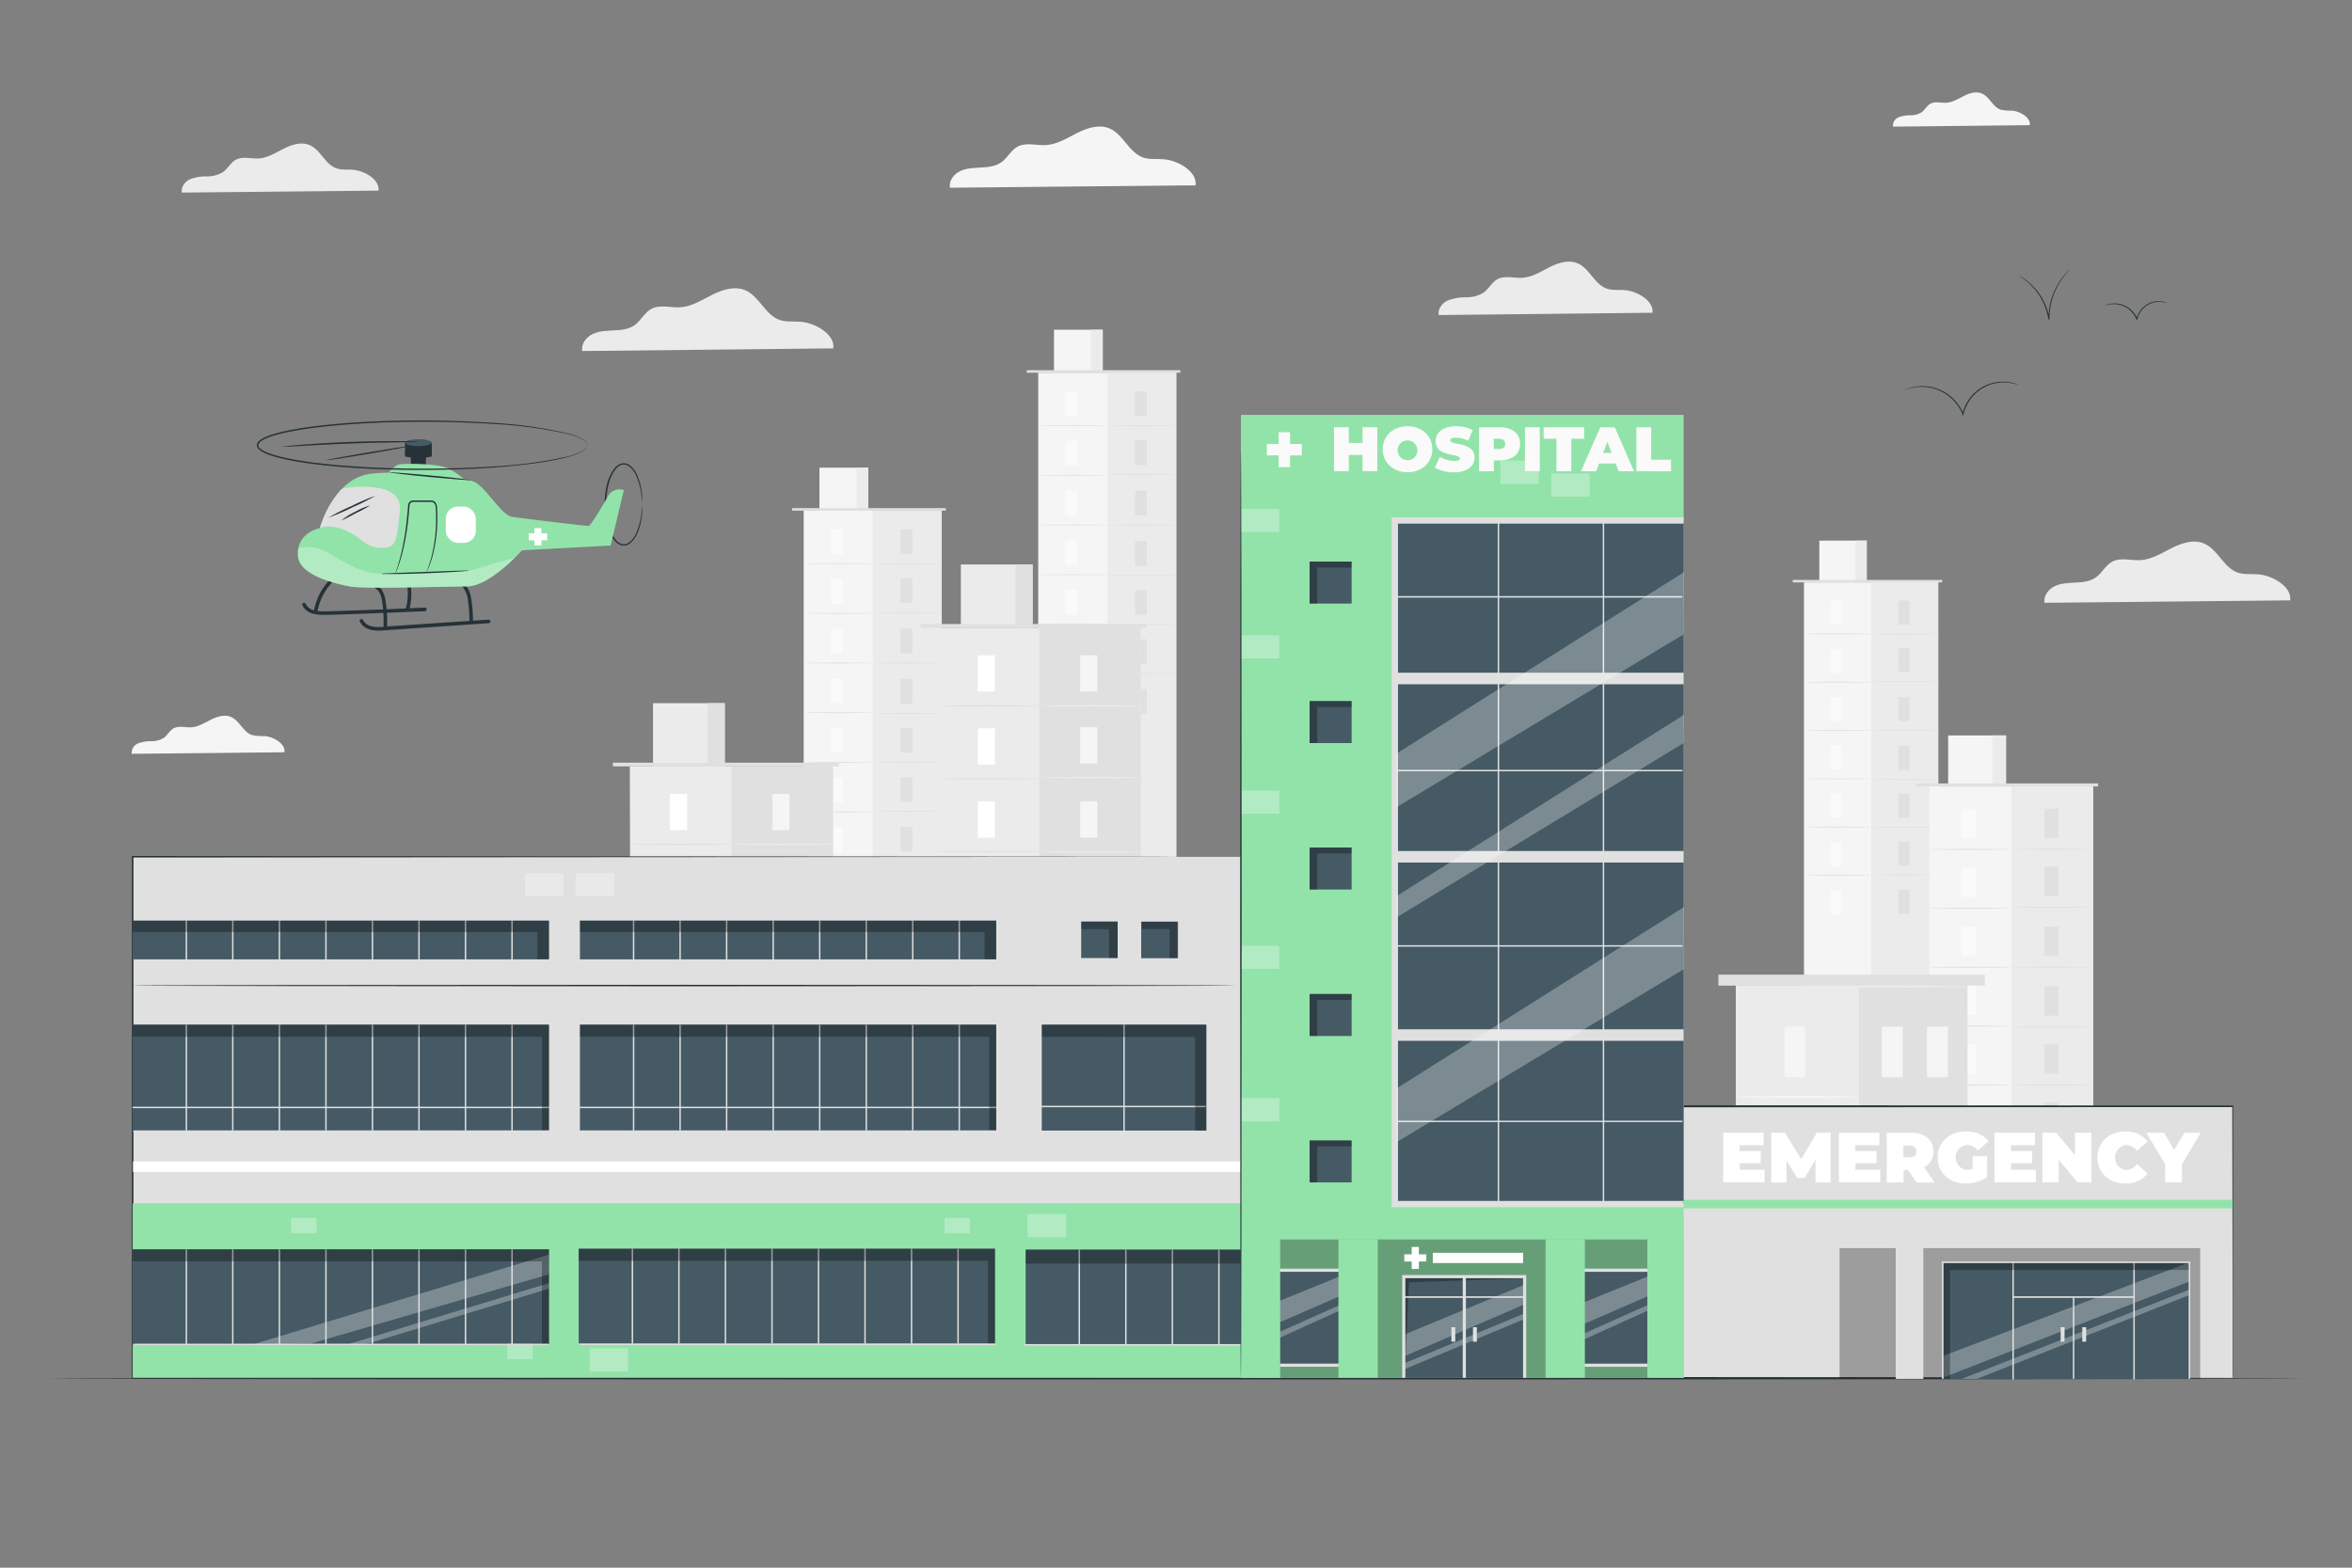 <svg xmlns="http://www.w3.org/2000/svg" viewBox="0 0 750 500"><rect x="0" y="0" width="750" height="500" fill="#808080" stroke="none"/><g id="freepik--background-complete--inject-6"><rect x="331.06" y="118.87" width="44.03" height="183.9" style="fill:#f5f5f5"></rect><rect x="353.08" y="118.87" width="22.01" height="183.45" style="fill:#ebebeb"></rect><rect x="336.09" y="105.17" width="15.55" height="13.7" style="fill:#f5f5f5"></rect><rect x="347.93" y="105.17" width="3.71" height="13.7" style="fill:#ebebeb"></rect><polyline points="327.39 118.87 327.39 118.07 376.38 118.07 376.38 118.87" style="fill:#e0e0e0"></polyline><rect x="339.76" y="124.84" width="3.73" height="7.86" style="fill:#fafafa"></rect><path d="M353.08,135.78c0,.08-4.93.15-11,.15s-11-.07-11-.15,4.93-.15,11-.15S353.08,135.7,353.08,135.78Z" style="fill:#e0e0e0"></path><rect x="361.96" y="124.84" width="3.73" height="7.86" style="fill:#e0e0e0"></rect><path d="M375.28,135.78c0,.08-4.93.15-11,.15s-11-.07-11-.15,4.93-.15,11-.15S375.28,135.7,375.28,135.78Z" style="fill:#e0e0e0"></path><rect x="361.96" y="140.44" width="3.73" height="7.86" style="fill:#e0e0e0"></rect><path d="M375.28,151.38c0,.09-4.93.15-11,.15s-11-.06-11-.15,4.93-.15,11-.15S375.28,151.3,375.28,151.38Z" style="fill:#e0e0e0"></path><rect x="361.96" y="156.51" width="3.73" height="7.86" style="fill:#e0e0e0"></rect><path d="M375.28,167.46c0,.08-4.93.15-11,.15s-11-.07-11-.15,4.93-.15,11-.15S375.28,167.37,375.28,167.46Z" style="fill:#e0e0e0"></path><rect x="361.96" y="172.59" width="3.73" height="7.86" style="fill:#e0e0e0"></rect><path d="M375.28,183.53c0,.08-4.93.15-11,.15s-11-.07-11-.15,4.93-.15,11-.15S375.28,183.44,375.28,183.53Z" style="fill:#e0e0e0"></path><rect x="361.96" y="188.2" width="3.73" height="7.86" style="fill:#e0e0e0"></rect><path d="M375.28,199.14c0,.08-4.93.15-11,.15s-11-.07-11-.15,4.93-.15,11-.15S375.28,199.06,375.28,199.14Z" style="fill:#e0e0e0"></path><rect x="361.96" y="203.87" width="3.73" height="7.86" style="fill:#e0e0e0"></rect><rect x="361.96" y="219.75" width="3.73" height="7.86" style="fill:#e0e0e0"></rect><path d="M375.28,214.81c0,.09-4.93.15-11,.15s-11-.06-11-.15,4.93-.15,11-.15S375.28,214.73,375.28,214.81Z" style="fill:#e0e0e0"></path><rect x="339.76" y="140.68" width="3.73" height="7.86" style="fill:#fafafa"></rect><path d="M353.08,151.62c0,.08-4.93.15-11,.15s-11-.07-11-.15,4.93-.15,11-.15S353.08,151.54,353.08,151.62Z" style="fill:#e0e0e0"></path><rect x="339.76" y="156.52" width="3.73" height="7.86" style="fill:#fafafa"></rect><path d="M353.08,167.46c0,.08-4.93.15-11,.15s-11-.07-11-.15,4.93-.15,11-.15S353.08,167.38,353.08,167.46Z" style="fill:#e0e0e0"></path><rect x="339.76" y="172.36" width="3.73" height="7.86" style="fill:#fafafa"></rect><path d="M353.08,183.3c0,.08-4.93.15-11,.15s-11-.07-11-.15,4.93-.15,11-.15S353.08,183.22,353.08,183.3Z" style="fill:#e0e0e0"></path><rect x="339.76" y="188.2" width="3.73" height="7.86" style="fill:#fafafa"></rect><path d="M353.08,199.14c0,.08-4.93.15-11,.15s-11-.07-11-.15,4.93-.15,11-.15S353.08,199.06,353.08,199.14Z" style="fill:#e0e0e0"></path><rect x="339.76" y="204.04" width="3.73" height="7.86" style="fill:#fafafa"></rect><path d="M353.08,215c0,.08-4.93.15-11,.15s-11-.07-11-.15,4.93-.15,11-.15S353.08,214.9,353.08,215Z" style="fill:#e0e0e0"></path><rect x="339.76" y="219.88" width="3.73" height="7.86" style="fill:#fafafa"></rect><rect x="256.28" y="162.86" width="44.03" height="139.53" style="fill:#f5f5f5"></rect><rect x="278.29" y="162.86" width="22.01" height="139.15" style="fill:#ebebeb"></rect><rect x="261.3" y="149.16" width="15.55" height="13.7" style="fill:#f5f5f5"></rect><rect x="273.15" y="149.16" width="3.71" height="13.7" style="fill:#ebebeb"></rect><polyline points="252.61 162.86 252.61 162.06 301.59 162.06 301.59 162.86" style="fill:#e0e0e0"></polyline><rect x="264.97" y="168.84" width="3.73" height="7.86" style="fill:#fafafa"></rect><path d="M278.29,179.78c0,.08-4.93.15-11,.15s-11-.07-11-.15,4.92-.15,11-.15S278.29,179.7,278.29,179.78Z" style="fill:#e0e0e0"></path><rect x="287.17" y="168.84" width="3.73" height="7.86" style="fill:#e0e0e0"></rect><path d="M300.5,179.78c0,.08-4.93.15-11,.15s-11-.07-11-.15,4.93-.15,11-.15S300.5,179.7,300.5,179.78Z" style="fill:#e0e0e0"></path><rect x="287.17" y="184.44" width="3.73" height="7.86" style="fill:#e0e0e0"></rect><path d="M300.5,195.38c0,.08-4.93.15-11,.15s-11-.07-11-.15,4.93-.15,11-.15S300.5,195.3,300.5,195.38Z" style="fill:#e0e0e0"></path><rect x="287.17" y="200.51" width="3.73" height="7.86" style="fill:#e0e0e0"></rect><path d="M300.5,211.45c0,.09-4.93.15-11,.15s-11-.06-11-.15,4.93-.15,11-.15S300.5,211.37,300.5,211.45Z" style="fill:#e0e0e0"></path><rect x="287.17" y="216.58" width="3.73" height="7.86" style="fill:#e0e0e0"></rect><path d="M300.5,227.52c0,.09-4.93.15-11,.15s-11-.06-11-.15,4.93-.15,11-.15S300.5,227.44,300.5,227.52Z" style="fill:#e0e0e0"></path><rect x="287.17" y="232.19" width="3.73" height="7.86" style="fill:#e0e0e0"></rect><path d="M300.5,243.14c0,.08-4.93.15-11,.15s-11-.07-11-.15,4.93-.15,11-.15S300.5,243.05,300.5,243.14Z" style="fill:#e0e0e0"></path><rect x="287.17" y="247.87" width="3.73" height="7.86" style="fill:#e0e0e0"></rect><rect x="287.17" y="263.75" width="3.73" height="7.86" style="fill:#e0e0e0"></rect><path d="M300.5,258.81c0,.08-4.93.15-11,.15s-11-.07-11-.15,4.93-.15,11-.15S300.5,258.73,300.5,258.81Z" style="fill:#e0e0e0"></path><rect x="264.97" y="184.68" width="3.73" height="7.86" style="fill:#fafafa"></rect><path d="M278.29,195.62c0,.08-4.93.15-11,.15s-11-.07-11-.15,4.92-.15,11-.15S278.29,195.54,278.29,195.62Z" style="fill:#e0e0e0"></path><rect x="264.97" y="200.52" width="3.73" height="7.86" style="fill:#fafafa"></rect><path d="M278.29,211.46c0,.08-4.93.15-11,.15s-11-.07-11-.15,4.92-.15,11-.15S278.29,211.38,278.29,211.46Z" style="fill:#e0e0e0"></path><rect x="264.97" y="216.36" width="3.73" height="7.86" style="fill:#fafafa"></rect><path d="M278.29,227.3c0,.08-4.93.15-11,.15s-11-.07-11-.15,4.92-.15,11-.15S278.29,227.21,278.29,227.3Z" style="fill:#e0e0e0"></path><rect x="264.97" y="232.19" width="3.73" height="7.86" style="fill:#fafafa"></rect><path d="M278.29,243.14c0,.08-4.93.15-11,.15s-11-.07-11-.15,4.92-.15,11-.15S278.29,243.05,278.29,243.14Z" style="fill:#e0e0e0"></path><rect x="264.97" y="248.03" width="3.73" height="7.86" style="fill:#fafafa"></rect><path d="M278.29,259c0,.08-4.93.15-11,.15s-11-.07-11-.15,4.92-.15,11-.15S278.29,258.89,278.29,259Z" style="fill:#e0e0e0"></path><rect x="264.97" y="263.87" width="3.73" height="7.86" style="fill:#fafafa"></rect><rect x="575.25" y="185.74" width="42.81" height="135.67" style="fill:#f5f5f5"></rect><rect x="596.65" y="185.74" width="21.4" height="135.3" style="fill:#ebebeb"></rect><rect x="580.14" y="172.42" width="15.12" height="13.32" style="fill:#f5f5f5"></rect><rect x="591.65" y="172.42" width="3.6" height="13.32" style="fill:#ebebeb"></rect><polyline points="571.68 185.74 571.68 184.96 619.31 184.96 619.31 185.74" style="fill:#e0e0e0"></polyline><rect x="583.7" y="191.55" width="3.62" height="7.64" style="fill:#fafafa"></rect><path d="M596.65,202.19c0,.08-4.79.14-10.7.14s-10.7-.06-10.7-.14S580,202,586,202,596.65,202.11,596.65,202.19Z" style="fill:#e0e0e0"></path><rect x="605.29" y="191.55" width="3.62" height="7.64" style="fill:#e0e0e0"></rect><path d="M618.24,202.19c0,.08-4.79.14-10.7.14s-10.7-.06-10.7-.14,4.79-.15,10.7-.15S618.24,202.11,618.24,202.19Z" style="fill:#e0e0e0"></path><rect x="605.29" y="206.72" width="3.62" height="7.64" style="fill:#e0e0e0"></rect><path d="M618.24,217.36c0,.08-4.79.14-10.7.14s-10.7-.06-10.7-.14,4.79-.15,10.7-.15S618.24,217.28,618.24,217.36Z" style="fill:#e0e0e0"></path><rect x="605.29" y="222.35" width="3.62" height="7.64" style="fill:#e0e0e0"></rect><path d="M618.24,233c0,.08-4.79.14-10.7.14s-10.7-.06-10.7-.14,4.79-.15,10.7-.15S618.24,232.9,618.24,233Z" style="fill:#e0e0e0"></path><rect x="605.29" y="237.97" width="3.62" height="7.64" style="fill:#e0e0e0"></rect><path d="M618.24,248.61c0,.08-4.79.15-10.7.15s-10.7-.07-10.7-.15,4.79-.14,10.7-.14S618.24,248.53,618.24,248.61Z" style="fill:#e0e0e0"></path><rect x="605.29" y="253.15" width="3.62" height="7.64" style="fill:#e0e0e0"></rect><path d="M618.24,263.79c0,.08-4.79.15-10.7.15s-10.7-.07-10.7-.15,4.79-.14,10.7-.14S618.24,263.71,618.24,263.79Z" style="fill:#e0e0e0"></path><rect x="605.29" y="268.4" width="3.62" height="7.64" style="fill:#e0e0e0"></rect><rect x="605.29" y="283.84" width="3.62" height="7.64" style="fill:#e0e0e0"></rect><path d="M618.24,279c0,.08-4.79.14-10.7.14s-10.7-.06-10.7-.14,4.79-.15,10.7-.15S618.24,279,618.24,279Z" style="fill:#e0e0e0"></path><rect x="583.7" y="206.95" width="3.62" height="7.64" style="fill:#fafafa"></rect><path d="M596.65,217.59c0,.08-4.79.15-10.7.15s-10.7-.07-10.7-.15,4.79-.15,10.7-.15S596.65,217.51,596.65,217.59Z" style="fill:#e0e0e0"></path><rect x="583.7" y="222.35" width="3.62" height="7.64" style="fill:#fafafa"></rect><path d="M596.65,233c0,.08-4.79.15-10.7.15s-10.7-.07-10.7-.15,4.79-.15,10.7-.15S596.65,232.91,596.65,233Z" style="fill:#e0e0e0"></path><rect x="583.7" y="237.75" width="3.62" height="7.64" style="fill:#fafafa"></rect><path d="M596.65,248.39c0,.08-4.79.15-10.7.15s-10.7-.07-10.7-.15,4.79-.14,10.7-.14S596.65,248.31,596.65,248.39Z" style="fill:#e0e0e0"></path><rect x="583.7" y="253.15" width="3.62" height="7.64" style="fill:#fafafa"></rect><path d="M596.65,263.79c0,.08-4.79.15-10.7.15s-10.7-.07-10.7-.15,4.79-.14,10.7-.14S596.65,263.71,596.65,263.79Z" style="fill:#e0e0e0"></path><rect x="583.7" y="268.56" width="3.62" height="7.64" style="fill:#fafafa"></rect><path d="M596.65,279.19c0,.08-4.79.15-10.7.15s-10.7-.07-10.7-.15,4.79-.14,10.7-.14S596.65,279.11,596.65,279.19Z" style="fill:#e0e0e0"></path><rect x="583.7" y="283.96" width="3.62" height="7.64" style="fill:#fafafa"></rect><rect x="615.25" y="250.82" width="52.25" height="165.59" style="fill:#f5f5f5"></rect><rect x="641.38" y="250.82" width="26.12" height="165.13" style="fill:#ebebeb"></rect><rect x="621.22" y="234.56" width="18.45" height="16.26" style="fill:#f5f5f5"></rect><rect x="635.27" y="234.56" width="4.4" height="16.26" style="fill:#ebebeb"></rect><polyline points="610.9 250.82 610.9 249.87 669.03 249.87 669.03 250.82" style="fill:#e0e0e0"></polyline><rect x="625.57" y="257.91" width="4.42" height="9.33" style="fill:#fafafa"></rect><path d="M641.38,270.9c0,.09-5.85.17-13.06.17s-13.07-.08-13.07-.17,5.85-.18,13.07-.18S641.38,270.8,641.38,270.9Z" style="fill:#e0e0e0"></path><rect x="651.92" y="257.91" width="4.42" height="9.33" style="fill:#e0e0e0"></rect><path d="M667.73,270.9c0,.09-5.85.17-13.06.17s-13.06-.08-13.06-.17,5.84-.18,13.06-.18S667.73,270.8,667.73,270.9Z" style="fill:#e0e0e0"></path><rect x="651.92" y="276.42" width="4.42" height="9.33" style="fill:#e0e0e0"></rect><path d="M667.73,289.41c0,.1-5.85.18-13.06.18s-13.06-.08-13.06-.18,5.84-.18,13.06-.18S667.73,289.31,667.73,289.41Z" style="fill:#e0e0e0"></path><rect x="651.92" y="295.5" width="4.42" height="9.33" style="fill:#e0e0e0"></rect><path d="M667.73,308.48c0,.1-5.85.18-13.06.18s-13.06-.08-13.06-.18,5.84-.17,13.06-.17S667.73,308.38,667.73,308.48Z" style="fill:#e0e0e0"></path><rect x="651.92" y="314.57" width="4.42" height="9.33" style="fill:#e0e0e0"></rect><path d="M667.73,327.56c0,.09-5.85.17-13.06.17s-13.06-.08-13.06-.17,5.84-.18,13.06-.18S667.73,327.46,667.73,327.56Z" style="fill:#e0e0e0"></path><rect x="651.92" y="333.1" width="4.42" height="9.33" style="fill:#e0e0e0"></rect><path d="M667.73,346.08c0,.1-5.85.18-13.06.18s-13.06-.08-13.06-.18,5.84-.17,13.06-.17S667.73,346,667.73,346.08Z" style="fill:#e0e0e0"></path><rect x="651.92" y="351.7" width="4.42" height="9.33" style="fill:#e0e0e0"></rect><rect x="651.92" y="370.55" width="4.42" height="9.33" style="fill:#e0e0e0"></rect><path d="M667.73,364.69c0,.1-5.85.17-13.06.17s-13.06-.07-13.06-.17,5.84-.18,13.06-.18S667.73,364.59,667.73,364.69Z" style="fill:#e0e0e0"></path><rect x="625.57" y="276.71" width="4.42" height="9.33" style="fill:#fafafa"></rect><path d="M641.38,289.69c0,.1-5.85.18-13.06.18s-13.07-.08-13.07-.18,5.85-.18,13.07-.18S641.38,289.59,641.38,289.69Z" style="fill:#e0e0e0"></path><rect x="625.57" y="295.5" width="4.42" height="9.33" style="fill:#fafafa"></rect><path d="M641.38,308.49c0,.1-5.85.18-13.06.18s-13.07-.08-13.07-.18,5.85-.18,13.07-.18S641.38,308.39,641.38,308.49Z" style="fill:#e0e0e0"></path><rect x="625.57" y="314.3" width="4.42" height="9.33" style="fill:#fafafa"></rect><path d="M641.38,327.29c0,.1-5.85.17-13.06.17s-13.07-.07-13.07-.17,5.85-.18,13.07-.18S641.38,327.19,641.38,327.29Z" style="fill:#e0e0e0"></path><rect x="625.57" y="333.1" width="4.42" height="9.33" style="fill:#fafafa"></rect><path d="M641.38,346.08c0,.1-5.85.18-13.06.18s-13.07-.08-13.07-.18,5.85-.17,13.07-.17S641.38,346,641.38,346.08Z" style="fill:#e0e0e0"></path><rect x="625.57" y="351.9" width="4.42" height="9.33" style="fill:#fafafa"></rect><path d="M641.38,364.88c0,.1-5.85.18-13.06.18s-13.07-.08-13.07-.18,5.85-.18,13.07-.18S641.38,364.78,641.38,364.88Z" style="fill:#e0e0e0"></path><rect x="625.57" y="370.69" width="4.42" height="9.33" style="fill:#fafafa"></rect><rect x="553.51" y="314.24" width="73.86" height="97.41" style="fill:#ebebeb"></rect><rect x="592.73" y="314.24" width="34.63" height="97.41" style="fill:#e0e0e0"></rect><rect x="568.99" y="327.43" width="6.64" height="16.13" style="fill:#f5f5f5"></rect><rect x="568.99" y="390.57" width="6.64" height="16.13" style="fill:#f5f5f5"></rect><path d="M592.73,349.89c0,.18-8.78.33-19.61.33s-19.61-.15-19.61-.33,8.78-.33,19.61-.33S592.73,349.71,592.73,349.89Z" style="fill:#f5f5f5"></path><rect x="568.99" y="359.24" width="6.64" height="16.13" style="fill:#f5f5f5"></rect><path d="M592.73,381.7c0,.19-8.78.33-19.61.33s-19.61-.14-19.61-.33,8.78-.32,19.61-.32S592.73,381.52,592.73,381.7Z" style="fill:#f5f5f5"></path><rect x="600.09" y="327.43" width="6.64" height="16.13" style="fill:#f5f5f5"></rect><rect x="614.49" y="327.43" width="6.64" height="16.13" style="fill:#f5f5f5"></rect><rect x="600.09" y="358.04" width="6.64" height="16.13" style="fill:#f5f5f5"></rect><rect x="614.49" y="358.04" width="6.64" height="16.13" style="fill:#f5f5f5"></rect><rect x="600.09" y="388.66" width="6.64" height="16.13" style="fill:#f5f5f5"></rect><rect x="614.49" y="388.66" width="6.64" height="16.13" style="fill:#f5f5f5"></rect><rect x="547.95" y="310.85" width="84.96" height="3.51" style="fill:#e0e0e0"></rect><path d="M627.88,314.69c0,.18-16.51.33-36.87.33s-36.87-.15-36.87-.33,16.51-.33,36.87-.33S627.88,314.51,627.88,314.69Z" style="fill:#ebebeb"></path><polygon points="364.07 302.58 299.28 302.58 299 200.19 363.79 200.19 364.07 302.58" style="fill:#ebebeb"></polygon><rect x="331.39" y="200.19" width="32.39" height="102.39" style="fill:#e0e0e0"></rect><rect x="306.4" y="180.04" width="22.88" height="20.16" style="fill:#ebebeb"></rect><rect x="323.82" y="180.04" width="5.45" height="20.16" style="fill:#e0e0e0"></rect><rect x="293.6" y="199.02" width="72.08" height="1.18" style="fill:#e0e0e0"></rect><rect x="311.79" y="208.99" width="5.48" height="11.56" style="fill:#fff"></rect><path d="M331.39,225.09c0,.12-7.25.22-16.19.22s-16.2-.1-16.2-.22,7.25-.22,16.2-.22S331.39,225,331.39,225.09Z" style="fill:#e0e0e0"></path><rect x="344.46" y="208.99" width="5.48" height="11.56" style="fill:#f5f5f5"></rect><path d="M364.07,225.09c0,.12-7.25.22-16.2.22s-16.2-.1-16.2-.22,7.25-.22,16.2-.22S364.07,225,364.07,225.09Z" style="fill:#ebebeb"></path><rect x="344.46" y="231.94" width="5.48" height="11.56" style="fill:#f5f5f5"></rect><path d="M364.07,248c0,.13-7.25.22-16.2.22s-16.2-.09-16.2-.22,7.25-.22,16.2-.22S364.07,247.92,364.07,248Z" style="fill:#ebebeb"></path><rect x="344.46" y="255.59" width="5.48" height="11.56" style="fill:#f5f5f5"></rect><path d="M364.07,271.69c0,.13-7.25.23-16.2.23s-16.2-.1-16.2-.23,7.25-.22,16.2-.22S364.07,271.57,364.07,271.69Z" style="fill:#ebebeb"></path><rect x="344.46" y="279.24" width="5.48" height="11.56" style="fill:#f5f5f5"></rect><path d="M364.07,295.34c0,.13-7.25.23-16.2.23s-16.2-.1-16.2-.23,7.25-.22,16.2-.22S364.07,295.22,364.07,295.34Z" style="fill:#ebebeb"></path><rect x="311.79" y="232.29" width="5.48" height="11.56" style="fill:#fff"></rect><path d="M331.39,248.39c0,.13-7.25.23-16.19.23s-16.2-.1-16.2-.23,7.25-.22,16.2-.22S331.39,248.27,331.39,248.39Z" style="fill:#e0e0e0"></path><rect x="311.79" y="255.6" width="5.48" height="11.56" style="fill:#fff"></rect><path d="M331.39,271.7c0,.12-7.25.22-16.19.22s-16.2-.1-16.2-.22,7.25-.22,16.2-.22S331.39,271.58,331.39,271.7Z" style="fill:#e0e0e0"></path><rect x="311.79" y="278.91" width="5.48" height="11.56" style="fill:#fff"></rect><path d="M331.39,295c0,.12-7.25.22-16.19.22s-16.2-.1-16.2-.22,7.25-.22,16.2-.22S331.39,294.89,331.39,295Z" style="fill:#e0e0e0"></path><polygon points="265.9 346.81 201.12 346.81 200.83 244.42 265.62 244.42 265.9 346.81" style="fill:#ebebeb"></polygon><rect x="233.23" y="244.42" width="32.39" height="102.39" style="fill:#e0e0e0"></rect><rect x="208.23" y="224.27" width="22.88" height="20.16" style="fill:#ebebeb"></rect><rect x="225.66" y="224.27" width="5.45" height="20.16" style="fill:#e0e0e0"></rect><rect x="195.44" y="243.25" width="72.08" height="1.18" style="fill:#e0e0e0"></rect><rect x="213.62" y="253.22" width="5.48" height="11.56" style="fill:#fff"></rect><path d="M233.23,269.32c0,.12-7.25.22-16.2.22s-16.2-.1-16.2-.22,7.26-.22,16.2-.22S233.23,269.19,233.23,269.32Z" style="fill:#e0e0e0"></path><rect x="246.3" y="253.22" width="5.48" height="11.56" style="fill:#f5f5f5"></rect><path d="M265.9,269.32c0,.12-7.25.22-16.19.22s-16.2-.1-16.2-.22,7.25-.22,16.2-.22S265.9,269.19,265.9,269.32Z" style="fill:#ebebeb"></path><rect x="246.3" y="276.17" width="5.48" height="11.56" style="fill:#f5f5f5"></rect><path d="M265.9,292.27c0,.13-7.25.23-16.19.23s-16.2-.1-16.2-.23,7.25-.22,16.2-.22S265.9,292.15,265.9,292.27Z" style="fill:#ebebeb"></path><rect x="246.3" y="299.82" width="5.48" height="11.56" style="fill:#f5f5f5"></rect><path d="M265.9,315.92c0,.13-7.25.23-16.19.23s-16.2-.1-16.2-.23,7.25-.22,16.2-.22S265.9,315.8,265.9,315.92Z" style="fill:#ebebeb"></path><rect x="246.3" y="323.47" width="5.48" height="11.56" style="fill:#f5f5f5"></rect><path d="M265.9,339.57c0,.13-7.25.23-16.19.23s-16.2-.1-16.2-.23,7.25-.22,16.2-.22S265.9,339.45,265.9,339.57Z" style="fill:#ebebeb"></path><rect x="213.62" y="276.52" width="5.48" height="11.56" style="fill:#fff"></rect><path d="M233.23,292.62c0,.13-7.25.23-16.2.23s-16.2-.1-16.2-.23,7.26-.22,16.2-.22S233.23,292.5,233.23,292.62Z" style="fill:#e0e0e0"></path><rect x="213.62" y="299.83" width="5.48" height="11.56" style="fill:#fff"></rect><path d="M233.23,315.93c0,.12-7.25.22-16.2.22s-16.2-.1-16.2-.22,7.26-.22,16.2-.22S233.23,315.81,233.23,315.93Z" style="fill:#e0e0e0"></path><rect x="213.62" y="323.14" width="5.48" height="11.56" style="fill:#fff"></rect><path d="M233.23,339.24c0,.12-7.25.22-16.2.22s-16.2-.1-16.2-.22,7.26-.22,16.2-.22S233.23,339.12,233.23,339.24Z" style="fill:#e0e0e0"></path><path d="M381.24,59.1c.6-4.36-5.55-7.94-10.16-8.31-2.2-.18-4.49.16-6.58-.57-4.51-1.57-6.32-7.41-10.73-9.27-3.29-1.39-7.09-.15-10.28,1.46s-6.36,3.63-9.93,3.86c-3.1.2-6.48-1-9.19.56-2,1.13-3.09,3.47-4.95,4.84s-4.21,1.63-6.48,1.76-4.61.14-6.67,1.09-3.77,3.12-3.34,5.35Z" style="fill:#f5f5f5"></path><path d="M90.71,239.93c.37-2.7-3.45-4.93-6.32-5.16a16.36,16.36,0,0,1-4.09-.35c-2.81-1-3.93-4.61-6.67-5.77-2-.86-4.41-.09-6.4.91s-4,2.25-6.17,2.4c-1.93.12-4-.6-5.72.35-1.26.7-1.92,2.15-3.08,3a7.43,7.43,0,0,1-4,1.09,11.34,11.34,0,0,0-4.15.68A3.26,3.26,0,0,0,42,240.42Z" style="fill:#f5f5f5"></path><path d="M730.28,191.48c.59-4.35-5.55-7.93-10.17-8.3-2.2-.18-4.48.16-6.57-.57-4.52-1.58-6.32-7.41-10.73-9.27-3.3-1.39-7.09-.16-10.29,1.45s-6.35,3.63-9.92,3.86c-3.11.2-6.48-1-9.2.57-2,1.13-3.08,3.46-4.95,4.84s-4.21,1.63-6.47,1.75-4.61.15-6.67,1.09-3.77,3.13-3.34,5.36Z" style="fill:#ebebeb"></path><path d="M526.92,99.75c.52-3.78-4.82-6.9-8.84-7.22-1.91-.15-3.9.14-5.72-.49-3.93-1.37-5.5-6.45-9.33-8.07-2.87-1.21-6.17-.13-8.95,1.27s-5.53,3.16-8.64,3.35c-2.7.18-5.63-.82-8,.5-1.77,1-2.69,3-4.31,4.21a10.31,10.31,0,0,1-5.63,1.52,16,16,0,0,0-5.81,1c-1.79.82-3.27,2.72-2.9,4.66Z" style="fill:#ebebeb"></path><path d="M265.72,111.11c.61-4.45-5.67-8.11-10.39-8.49-2.25-.18-4.59.16-6.73-.58-4.62-1.61-6.47-7.59-11-9.49-3.38-1.42-7.26-.15-10.53,1.49S220.6,97.76,217,98c-3.17.2-6.62-1-9.4.58-2.07,1.15-3.16,3.54-5.07,5s-4.3,1.67-6.62,1.79-4.71.15-6.82,1.12-3.86,3.2-3.42,5.47Z" style="fill:#ebebeb"></path><path d="M120.69,60.8c.48-3.49-4.44-6.35-8.13-6.65-1.77-.14-3.6.13-5.27-.46-3.62-1.26-5.06-5.93-8.59-7.42-2.64-1.11-5.68-.12-8.24,1.16s-5.09,2.91-7.95,3.1c-2.48.15-5.18-.77-7.36.45-1.62.9-2.47,2.77-4,3.87A9.49,9.49,0,0,1,66,56.26a14.75,14.75,0,0,0-5.34.87c-1.65.76-3,2.5-2.68,4.29Z" style="fill:#ebebeb"></path><path d="M647.26,39.92c.33-2.43-3.09-4.42-5.66-4.63a14.35,14.35,0,0,1-3.66-.32c-2.52-.87-3.52-4.12-6-5.16-1.84-.77-4-.09-5.73.81s-3.54,2-5.53,2.15c-1.73.11-3.61-.53-5.12.32-1.13.63-1.72,1.92-2.76,2.69a6.56,6.56,0,0,1-3.6,1,10.13,10.13,0,0,0-3.72.61,2.93,2.93,0,0,0-1.86,3Z" style="fill:#f5f5f5"></path></g><g id="freepik--Floor--inject-6"><path d="M734.28,439.71c0,.14-160.87.26-359.26.26s-359.3-.12-359.3-.26,160.84-.26,359.3-.26S734.28,439.56,734.28,439.71Z" style="fill:#263238"></path></g><g id="freepik--Helicopter--inject-6"><path d="M96.45,193.08c1.65,3.38,5.86,3.07,9,3,3-.07,6-.17,9-.28q8.65-.31,17.32-.7l3.73-.17c.73,0,.74-1.17,0-1.14-9.12.42-18.25.81-27.38,1.08-1.45,0-2.9.09-4.35.11-2.34.05-5.19-.06-6.36-2.47-.32-.66-1.31-.08-1,.58Z" style="fill:#263238"></path><path d="M101.18,195.33a18.1,18.1,0,0,1,4.64-9.47c.5-.54-.3-1.35-.8-.81a19.16,19.16,0,0,0-4.94,10c-.12.72,1,1,1.1.3Z" style="fill:#263238"></path><path d="M129.8,186.52a18.29,18.29,0,0,1-.36,7.51.57.57,0,0,0,1.1.31,19.68,19.68,0,0,0,.36-8.12c-.11-.72-1.21-.42-1.1.3Z" style="fill:#263238"></path><path d="M119.77,187.71c1.68,1.07,2,3.28,2.22,5.11a46.5,46.5,0,0,1,.33,6.88.57.57,0,0,0,1.14,0A46.86,46.86,0,0,0,123,192c-.28-2-.88-4.14-2.7-5.31-.62-.39-1.19.59-.57,1Z" style="fill:#263238"></path><path d="M147.25,186.77a8.74,8.74,0,0,1,2,5,45.45,45.45,0,0,1,.44,6.6.57.57,0,0,0,1.14,0,46.47,46.47,0,0,0-.51-7.08,9.51,9.51,0,0,0-2.3-5.29c-.52-.52-1.33.29-.81.8Z" style="fill:#263238"></path><path d="M114.75,198.28c1.4,2.75,4.65,3,7.38,2.79,3.74-.23,7.47-.51,11.21-.77l22.49-1.53c.73-.05.73-1.19,0-1.14L135.14,199l-10.35.71c-2.88.2-7.43,1.13-9.06-2-.34-.65-1.32-.08-1,.57Z" style="fill:#263238"></path><path d="M204.79,160.88s0-.86-.2-2.39a22,22,0,0,0-1.53-6.31,7.92,7.92,0,0,0-2.57-3.52,2.73,2.73,0,0,0-2.24-.41,4.16,4.16,0,0,0-2,1.46,13.46,13.46,0,0,0-2.28,5.11,27.34,27.34,0,0,0,0,12.12,13.58,13.58,0,0,0,2.28,5.12,4.22,4.22,0,0,0,2,1.46,2.69,2.69,0,0,0,2.24-.42,7.84,7.84,0,0,0,2.57-3.51,22.19,22.19,0,0,0,1.53-6.31c.16-1.54.15-2.4.2-2.4a3.44,3.44,0,0,1,0,.63,17.32,17.32,0,0,1,0,1.78,20.61,20.61,0,0,1-1.4,6.43,8.21,8.21,0,0,1-2.67,3.71,3.09,3.09,0,0,1-2.56.49,4.55,4.55,0,0,1-2.26-1.58,13.82,13.82,0,0,1-2.4-5.29,27.16,27.16,0,0,1,0-12.34,13.85,13.85,0,0,1,2.4-5.28,4.55,4.55,0,0,1,2.26-1.58,3.09,3.09,0,0,1,2.56.48,8.23,8.23,0,0,1,2.67,3.72,20.56,20.56,0,0,1,1.4,6.42,17.5,17.5,0,0,1,0,1.79A3.27,3.27,0,0,1,204.79,160.88Z" style="fill:#263238"></path><path d="M95.05,177.67c-.58-4.54,2.15-8.11,7-9.25,0,0,4.31-16.23,16.61-17.37s29.55.63,33.23,3,8.11,10.27,11.41,10.78,23.33,2.91,24.34,2.91c.7,0,4.19-5.89,6.32-9.6a4.09,4.09,0,0,1,4.9-1.83l.07,0L194.71,174l-28.27,1.52s-10.15,11.54-17.63,11.54-32.84.89-37.28,0S95.81,183.63,95.05,177.67Z" style="fill:#92E3A9"></path><rect x="142.15" y="161.57" width="9.57" height="11.58" rx="3.82" style="fill:#fff"></rect><path d="M137.69,145.58a18.48,18.48,0,0,1-8.56,0V141h8.56Z" style="fill:#263238"></path><rect x="131.02" y="143.04" width="4.78" height="5.71" style="fill:#263238"></rect><path d="M135.9,182.61s.3-.7.77-2a37.78,37.78,0,0,0,1.49-5.58,51.31,51.31,0,0,0,.89-8.51,45.43,45.43,0,0,0-.15-5,1.85,1.85,0,0,0-.47-1.06,1.53,1.53,0,0,0-1.09-.37h-5.53a1.19,1.19,0,0,0-1,.49,1.11,1.11,0,0,0-.2.52l-.06.65c-.14,1.76-.31,3.45-.5,5.06a76.7,76.7,0,0,1-1.49,8.5,48.49,48.49,0,0,1-1.66,5.57c-.23.65-.43,1.14-.57,1.47a4.74,4.74,0,0,1-.24.5,1.74,1.74,0,0,1,.15-.53c.12-.39.29-.89.49-1.5.42-1.3,1-3.2,1.5-5.59a81.15,81.15,0,0,0,1.38-8.47c.19-1.6.34-3.29.48-5.05l.06-.67a1.54,1.54,0,0,1,.27-.72,1.64,1.64,0,0,1,1.36-.7h5.54a2,2,0,0,1,1.41.5,2.39,2.39,0,0,1,.59,1.33,44.7,44.7,0,0,1,.13,5.12,49,49,0,0,1-1,8.57,31.63,31.63,0,0,1-1.64,5.58,14.5,14.5,0,0,1-.66,1.44A2.53,2.53,0,0,1,135.9,182.61Z" style="fill:#263238"></path><path d="M115.74,155.26c-5.48,0-6.79.76-6.91.84A32.19,32.19,0,0,0,102,168.42c3.51-1.49,8.86.58,11.85,2.83s4.58,3.73,8.88,3.45,3.83-4.67,4.76-11.4S121.53,155.26,115.74,155.26Z" style="fill:#e0e0e0"></path><g style="opacity:0.3"><path d="M149.79,182.05s-22.53,1-29.35.83-13.93-6.07-18.12-7.59a11,11,0,0,0-7.2-.35.29.29,0,0,1,0,.09l-.12,1a9.86,9.86,0,0,0,.07,1.62c.76,6,12,8.51,16.48,9.39s29.8,0,37.28,0c5.29,0,11.9-5.76,15.33-9.14C159.91,179,149.79,182.05,149.79,182.05Z" style="fill:#fff"></path></g><path d="M149.5,182a5.25,5.25,0,0,1-1.09.14c-.71.07-1.73.14-3,.22-2.53.16-6,.34-9.87.48s-7.36.23-9.89.24c-1.26,0-2.29,0-3,0a5.41,5.41,0,0,1-1.1-.09,4.89,4.89,0,0,1,1.1-.1l3-.12,9.87-.37,9.87-.35,3-.06A5.57,5.57,0,0,1,149.5,182Z" style="fill:#263238"></path><rect x="168.61" y="170.08" width="5.87" height="2.23" style="fill:#fff"></rect><rect x="168.8" y="170.09" width="5.49" height="2.21" transform="translate(0.35 342.74) rotate(-90)" style="fill:#fff"></rect><path d="M124,150.74s1.66-2.41,3.62-2.67,11.94-.27,15.3,1.33a21.28,21.28,0,0,1,5.71,4.13Z" style="fill:#92E3A9"></path><path d="M187.37,142a2.51,2.51,0,0,0-.16-.53,3,3,0,0,0-1.15-1.12,20.92,20.92,0,0,0-5.89-2.14,144,144,0,0,0-23-3c-9.78-.64-21.46-.92-34.41-.48-6.48.24-13.27.63-20.28,1.43-3.49.4-7,.9-10.61,1.63a44.83,44.83,0,0,0-5.3,1.37,15.94,15.94,0,0,0-2.52,1.05c-.76.42-1.62,1-1.67,1.78s.9,1.37,1.66,1.79a16,16,0,0,0,2.53,1.05,45.18,45.18,0,0,0,5.29,1.37c3.56.74,7.12,1.23,10.62,1.63,7,.8,13.8,1.2,20.28,1.43,13,.44,24.63.16,34.41-.48a144,144,0,0,0,23-3,20.92,20.92,0,0,0,5.89-2.14,3,3,0,0,0,1.15-1.12,2.77,2.77,0,0,0,.16-.52,1.27,1.27,0,0,1-.12.54,2.94,2.94,0,0,1-1.14,1.18,20.23,20.23,0,0,1-5.89,2.24c-5.33,1.36-13.23,2.46-23,3.16a341.89,341.89,0,0,1-34.46.58c-6.48-.22-13.29-.62-20.31-1.41-3.51-.4-7.08-.89-10.66-1.62a46.93,46.93,0,0,1-5.36-1.39,15.41,15.41,0,0,1-2.6-1.09,6.65,6.65,0,0,1-1.19-.82,1.67,1.67,0,0,1,0-2.75,6.36,6.36,0,0,1,1.19-.83,16.23,16.23,0,0,1,2.6-1.08,46.93,46.93,0,0,1,5.36-1.39c3.58-.73,7.14-1.22,10.65-1.62,7-.79,13.83-1.18,20.31-1.41a341.63,341.63,0,0,1,34.45.58,141,141,0,0,1,23,3.16,20.2,20.2,0,0,1,5.9,2.24,2.94,2.94,0,0,1,1.14,1.18A1.28,1.28,0,0,1,187.37,142Z" style="fill:#263238"></path><ellipse cx="133.41" cy="141.19" rx="4.28" ry="1.11" style="fill:#455a64"></ellipse><path d="M130.47,142.31c0,.13-5.88,1.24-13.19,2.48s-13.25,2.14-13.27,2,5.88-1.24,13.19-2.48S130.45,142.18,130.47,142.31Z" style="fill:#263238"></path><path d="M133.07,141a1.89,1.89,0,0,1-.44,0l-1.25,0-4.62.08c-3.89.06-9.28.17-15.22.39s-11.31.52-15.2.75l-4.61.27-1.26,0a1.38,1.38,0,0,1-.44,0,1.23,1.23,0,0,1,.44-.08l1.24-.15c1.09-.12,2.66-.26,4.6-.42,3.89-.31,9.27-.66,15.22-.88s11.33-.28,15.23-.26c2,0,3.53,0,4.62.08l1.25.05A1.18,1.18,0,0,1,133.07,141Z" style="fill:#263238"></path><path d="M119.78,158.09a73.32,73.32,0,0,1-7.42,3.72,71.64,71.64,0,0,1-7.62,3.28,74.66,74.66,0,0,1,7.42-3.72A72.66,72.66,0,0,1,119.78,158.09Z" style="fill:#263238"></path><path d="M118.08,161.2a46.9,46.9,0,0,1-4.61,2.46,50.15,50.15,0,0,1-4.66,2.36,20.77,20.77,0,0,1,4.44-2.78A20.94,20.94,0,0,1,118.08,161.2Z" style="fill:#263238"></path><path d="M150.25,153.15c0,.13-5.87-.33-13.07-1s-13-1.37-13-1.5,5.86.33,13.07,1S150.26,153,150.25,153.15Z" style="fill:#263238"></path></g><g id="freepik--hospital-building--inject-6"><rect x="42.32" y="273.26" width="357.78" height="166.18" style="fill:#e0e0e0"></rect><path d="M400.09,273.26c0,1.49.08,63.61.19,166.18v.19h-.19l-357.75.07h-.28v-.26c0-58.46,0-114.68,0-166.18V273h.25l357.77.25-357.77.24.24-.24c0,51.5,0,107.72,0,166.18l-.26-.26h0l357.75.07-.19.19C400,336.87,400.09,274.75,400.09,273.26Z" style="fill:#263238"></path><rect x="42.32" y="383.76" width="353.38" height="55.67" style="fill:#92E3A9"></rect><rect x="184.54" y="398.25" width="132.74" height="30.27" style="fill:#455a64"></rect><path d="M305.28,398.47v29.9a.23.23,0,0,0,.45,0v-29.9a.23.23,0,0,0-.45,0Z" style="fill:#e0e0e0"></path><path d="M290.44,398.47v29.9a.23.23,0,0,0,.46,0v-29.9a.23.23,0,0,0-.46,0Z" style="fill:#e0e0e0"></path><path d="M275.61,398.47v29.9a.23.23,0,0,0,.45,0v-29.9a.23.23,0,1,0-.45,0Z" style="fill:#e0e0e0"></path><path d="M260.77,398.47v29.9a.23.23,0,0,0,.46,0v-29.9a.23.23,0,0,0-.46,0Z" style="fill:#e0e0e0"></path><path d="M245.94,398.47v29.9a.23.23,0,0,0,.45,0v-29.9a.23.23,0,1,0-.45,0Z" style="fill:#e0e0e0"></path><path d="M231.1,398.47v29.9a.23.23,0,0,0,.46,0v-29.9a.23.23,0,0,0-.46,0Z" style="fill:#e0e0e0"></path><path d="M216.27,398.47v29.9a.23.23,0,0,0,.45,0v-29.9a.23.23,0,1,0-.45,0Z" style="fill:#e0e0e0"></path><path d="M201.43,398.47v29.9a.23.23,0,0,0,.46,0v-29.9a.23.23,0,0,0-.46,0Z" style="fill:#e0e0e0"></path><g style="opacity:0.3"><polygon points="184.53 402.14 315.05 402.14 315.05 428.56 317.3 428.56 317.3 398.28 184.56 398.28 184.53 402.14"></polygon></g><rect x="327.06" y="398.55" width="69.39" height="30.27" style="fill:#455a64"></rect><path d="M388.45,398.76v29.91a.23.23,0,0,0,.46,0V398.76a.23.23,0,0,0-.46,0Z" style="fill:#e0e0e0"></path><path d="M373.62,398.76v29.91a.23.23,0,0,0,.45,0V398.76a.23.23,0,0,0-.45,0Z" style="fill:#e0e0e0"></path><path d="M358.78,398.76v29.91a.23.23,0,0,0,.46,0V398.76a.23.23,0,0,0-.46,0Z" style="fill:#e0e0e0"></path><path d="M343.94,398.76v29.91a.23.23,0,0,0,.46,0V398.76a.23.23,0,0,0-.46,0Z" style="fill:#e0e0e0"></path><polyline points="42.32 398.45 175.06 398.45 175.06 428.73 42.32 428.73" style="fill:#455a64"></polyline><g style="opacity:0.3"><polygon points="175.06 400.15 80.57 428.81 80.57 428.81 98.97 428.57 175.06 406.43 175.06 400.15" style="fill:#fff"></polygon></g><g style="opacity:0.3"><polygon points="175.06 409.24 111.68 428.52 111.68 428.81 117.11 428.59 175.06 411 175.06 409.24" style="fill:#fff"></polygon></g><path d="M163.05,398.67v29.9a.23.23,0,0,0,.46,0v-29.9a.23.23,0,0,0-.46,0Z" style="fill:#e0e0e0"></path><path d="M148.21,398.67v29.9a.23.23,0,0,0,.46,0v-29.9a.23.23,0,0,0-.46,0Z" style="fill:#e0e0e0"></path><path d="M133.38,398.67v29.9a.23.23,0,0,0,.45,0v-29.9a.22.22,0,1,0-.45,0Z" style="fill:#e0e0e0"></path><path d="M118.54,398.67v29.9a.23.23,0,0,0,.46,0v-29.9a.23.23,0,0,0-.46,0Z" style="fill:#e0e0e0"></path><path d="M103.71,398.67v29.9a.23.23,0,0,0,.45,0v-29.9a.22.22,0,1,0-.45,0Z" style="fill:#e0e0e0"></path><path d="M88.87,398.67v29.9a.23.23,0,0,0,.46,0v-29.9a.23.23,0,0,0-.46,0Z" style="fill:#e0e0e0"></path><path d="M74,398.67v29.9a.23.23,0,0,0,.45,0v-29.9a.22.22,0,0,0-.45,0Z" style="fill:#e0e0e0"></path><path d="M59.2,398.67v29.9a.23.23,0,0,0,.46,0v-29.9a.23.23,0,0,0-.46,0Z" style="fill:#e0e0e0"></path><g style="opacity:0.3"><polygon points="42.28 402.31 172.8 402.31 172.8 428.73 175.06 428.73 175.06 398.45 42.32 398.45 42.28 402.31"></polygon></g><g style="opacity:0.3"><rect x="161.77" y="428.57" width="8.1" height="4.88" style="fill:#fff"></rect></g><g style="opacity:0.3"><rect x="92.83" y="388.47" width="8.1" height="4.88" style="fill:#fff"></rect></g><path d="M42.85,429h132a.23.23,0,0,0,0-.45h-132a.23.23,0,0,0,0,.45Z" style="fill:#e0e0e0"></path><path d="M184.91,429H317.29a.23.23,0,0,0,0-.45H184.91a.23.23,0,0,0,0,.45Z" style="fill:#e0e0e0"></path><rect x="42.32" y="326.8" width="132.74" height="33.78" style="fill:#455a64"></rect><path d="M163.05,327v33.37a.23.23,0,0,0,.46,0V327a.23.23,0,0,0-.46,0Z" style="fill:#e0e0e0"></path><path d="M148.21,327v33.37a.23.23,0,0,0,.46,0V327a.23.23,0,0,0-.46,0Z" style="fill:#e0e0e0"></path><path d="M133.38,327v33.37a.23.23,0,0,0,.45,0V327a.23.23,0,0,0-.45,0Z" style="fill:#e0e0e0"></path><path d="M118.54,327v33.37a.23.23,0,0,0,.46,0V327a.23.23,0,0,0-.46,0Z" style="fill:#e0e0e0"></path><path d="M103.71,327v33.37a.23.23,0,0,0,.45,0V327a.23.23,0,0,0-.45,0Z" style="fill:#e0e0e0"></path><path d="M88.87,327v33.37a.23.23,0,0,0,.46,0V327a.23.23,0,0,0-.46,0Z" style="fill:#e0e0e0"></path><path d="M74,327v33.37a.23.23,0,0,0,.45,0V327a.23.23,0,0,0-.45,0Z" style="fill:#e0e0e0"></path><path d="M59.2,327v33.37a.23.23,0,0,0,.46,0V327a.23.23,0,0,0-.46,0Z" style="fill:#e0e0e0"></path><path d="M42.68,361H175.06a.23.23,0,0,0,0-.46H42.68a.23.23,0,0,0,0,.46Z" style="fill:#e0e0e0"></path><path d="M326.79,429.15h68.79a.23.23,0,0,0,0-.46H326.79a.23.23,0,0,0,0,.46Z" style="fill:#e0e0e0"></path><g style="opacity:0.3"><rect x="327.06" y="398.55" width="68.52" height="4.47"></rect></g><path d="M42.41,353.44H175.05a.23.23,0,0,0,0-.45H42.41a.23.23,0,0,0,0,.45Z" style="fill:#e0e0e0"></path><g style="opacity:0.3"><polygon points="42.3 330.66 172.82 330.66 172.82 360.41 175.07 360.41 175.07 326.8 42.33 326.8 42.3 330.66"></polygon></g><rect x="184.93" y="326.8" width="132.74" height="33.78" style="fill:#455a64"></rect><path d="M305.66,327v33.37a.23.23,0,0,0,.46,0V327a.23.23,0,0,0-.46,0Z" style="fill:#e0e0e0"></path><path d="M290.83,327v33.37a.23.23,0,0,0,.45,0V327a.23.23,0,0,0-.45,0Z" style="fill:#e0e0e0"></path><path d="M276,327v33.37a.23.23,0,0,0,.46,0V327a.23.23,0,0,0-.46,0Z" style="fill:#e0e0e0"></path><path d="M261.16,327v33.37a.23.23,0,0,0,.45,0V327a.23.23,0,0,0-.45,0Z" style="fill:#e0e0e0"></path><path d="M246.32,327v33.37a.23.23,0,0,0,.46,0V327a.23.23,0,0,0-.46,0Z" style="fill:#e0e0e0"></path><path d="M231.48,327v33.37a.23.23,0,0,0,.46,0V327a.23.23,0,0,0-.46,0Z" style="fill:#e0e0e0"></path><path d="M216.65,327v33.37a.23.23,0,0,0,.45,0V327a.23.23,0,0,0-.45,0Z" style="fill:#e0e0e0"></path><path d="M201.81,327v33.37a.23.23,0,0,0,.46,0V327a.23.23,0,0,0-.46,0Z" style="fill:#e0e0e0"></path><rect x="42.32" y="293.62" width="132.74" height="12.36" style="fill:#455a64"></rect><path d="M163.05,293.71v12.2a.23.23,0,0,0,.46,0v-12.2a.23.23,0,0,0-.46,0Z" style="fill:#e0e0e0"></path><path d="M148.21,293.71v12.2a.23.23,0,0,0,.46,0v-12.2a.23.23,0,0,0-.46,0Z" style="fill:#e0e0e0"></path><path d="M133.38,293.71v12.2a.23.23,0,0,0,.45,0v-12.2a.22.22,0,0,0-.45,0Z" style="fill:#e0e0e0"></path><path d="M118.54,293.71v12.2a.23.23,0,0,0,.46,0v-12.2a.23.23,0,0,0-.46,0Z" style="fill:#e0e0e0"></path><path d="M103.71,293.71v12.2a.23.23,0,0,0,.45,0v-12.2a.22.22,0,0,0-.45,0Z" style="fill:#e0e0e0"></path><path d="M88.87,293.71v12.2a.23.23,0,0,0,.46,0v-12.2a.23.23,0,0,0-.46,0Z" style="fill:#e0e0e0"></path><path d="M74,293.71v12.2a.23.23,0,0,0,.45,0v-12.2a.22.22,0,0,0-.45,0Z" style="fill:#e0e0e0"></path><path d="M59.2,293.71v12.2a.23.23,0,0,0,.46,0v-12.2a.23.23,0,0,0-.46,0Z" style="fill:#e0e0e0"></path><path d="M185.29,361H317.67a.23.23,0,0,0,0-.46H185.29a.23.23,0,0,0,0,.46Z" style="fill:#e0e0e0"></path><path d="M185,353.44H317.66a.23.23,0,0,0,0-.45H185a.23.23,0,0,0,0,.45Z" style="fill:#e0e0e0"></path><g style="opacity:0.3"><polygon points="184.91 330.66 315.43 330.66 315.43 360.41 317.69 360.41 317.69 326.8 184.94 326.8 184.91 330.66"></polygon></g><rect x="332.2" y="326.8" width="52.48" height="33.78" style="fill:#455a64"></rect><path d="M332.1,353.13h52.2a.22.22,0,1,0,0-.45H332.1a.22.22,0,0,0,0,.45Z" style="fill:#e0e0e0"></path><path d="M358.21,326.93v33.78a.23.23,0,0,0,.45,0V326.93a.23.23,0,0,0-.45,0Z" style="fill:#e0e0e0"></path><g style="opacity:0.3"><polygon points="332.2 326.8 332.2 330.68 381.06 330.75 381.13 360.58 384.67 360.58 384.67 326.8 332.2 326.8"></polygon></g><rect x="42.41" y="370.43" width="353.28" height="3.34" style="fill:#fff"></rect><path d="M394.09,314.33c0,.13-78.83.23-176,.23S42,314.46,42,314.33s78.81-.24,176.07-.24S394.09,314.19,394.09,314.33Z" style="fill:#263238"></path><g style="opacity:0.3"><polygon points="42.32 293.62 42.32 297.29 171.34 297.29 171.34 305.91 175.06 305.91 175.06 293.62 42.32 293.62"></polygon></g><rect x="184.93" y="293.62" width="132.74" height="12.36" style="fill:#455a64"></rect><path d="M305.66,293.71v12.2a.23.23,0,0,0,.46,0v-12.2a.23.23,0,0,0-.46,0Z" style="fill:#e0e0e0"></path><path d="M290.83,293.71v12.2a.23.23,0,0,0,.45,0v-12.2a.22.22,0,0,0-.45,0Z" style="fill:#e0e0e0"></path><path d="M276,293.71v12.2a.23.23,0,0,0,.46,0v-12.2a.23.23,0,0,0-.46,0Z" style="fill:#e0e0e0"></path><path d="M261.16,293.71v12.2a.23.23,0,0,0,.45,0v-12.2a.22.22,0,0,0-.45,0Z" style="fill:#e0e0e0"></path><path d="M246.32,293.71v12.2a.23.23,0,0,0,.46,0v-12.2a.23.23,0,0,0-.46,0Z" style="fill:#e0e0e0"></path><path d="M231.48,293.71v12.2a.23.23,0,0,0,.46,0v-12.2a.23.23,0,0,0-.46,0Z" style="fill:#e0e0e0"></path><path d="M216.65,293.71v12.2a.23.23,0,0,0,.45,0v-12.2a.22.22,0,0,0-.45,0Z" style="fill:#e0e0e0"></path><path d="M201.81,293.71v12.2a.23.23,0,0,0,.46,0v-12.2a.23.23,0,0,0-.46,0Z" style="fill:#e0e0e0"></path><g style="opacity:0.3"><polygon points="184.93 293.62 184.93 297.29 313.95 297.29 313.95 305.91 317.67 305.91 317.67 293.62 184.93 293.62"></polygon></g><rect x="344.77" y="293.92" width="11.63" height="11.64" style="fill:#455a64"></rect><rect x="363.9" y="293.97" width="11.63" height="11.64" style="fill:#455a64"></rect><g style="opacity:0.3"><polygon points="344.77 296.32 353.65 296.32 353.65 305.56 356.4 305.56 356.4 293.92 344.77 293.92 344.77 296.32"></polygon></g><g style="opacity:0.3"><polygon points="364.07 296.32 372.95 296.32 372.95 305.56 375.7 305.56 375.7 293.92 364.07 293.92 364.07 296.32"></polygon></g><g style="opacity:0.3"><rect x="327.68" y="387.23" width="12.24" height="7.36" style="fill:#fff"></rect></g><g style="opacity:0.3"><rect x="188.02" y="430.05" width="12.24" height="7.36" style="fill:#fff"></rect></g><g style="opacity:0.3"><rect x="183.58" y="278.51" width="12.24" height="7.36" style="fill:#fff"></rect></g><g style="opacity:0.3"><rect x="167.41" y="278.51" width="12.24" height="7.36" style="fill:#fff"></rect></g><g style="opacity:0.3"><rect x="301.19" y="388.47" width="8.1" height="4.88" style="fill:#fff"></rect></g><rect x="525.3" y="352.9" width="186.62" height="86.53" style="fill:#e0e0e0"></rect><path d="M711.92,439.44s0-.53,0-1.55,0-2.53,0-4.5c0-3.95,0-9.76,0-17.24,0-14.95-.06-36.56-.1-63.25l.19.19-186.61.07h0l.26-.26c0,30.44,0,59.71,0,86.54l-.25-.25,134,.12,38.7.07,10.34,0H711l.92,0H711l-2.64,0-10.29,0-38.64.07-134.16.11h-.24v-.24c0-26.83,0-56.1,0-86.54v-.26h.27l186.61.07h.19v.19c0,26.74-.08,48.39-.1,63.37,0,7.46,0,13.26,0,17.2,0,1.95,0,3.45,0,4.46S711.92,439.44,711.92,439.44Z" style="fill:#263238"></path><path d="M562.68,373.09v4h-13.2V361.26h12.9v4h-7.64v1.86h6.71V371h-6.71v2.08Z" style="fill:#fff"></path><path d="M578.92,377.13l0-7.24-3.45,5.81h-2.35l-3.45-5.56v7h-4.88V361.26h4.4l5.17,8.45,5-8.45h4.4l0,15.87Z" style="fill:#fff"></path><path d="M599.58,373.09v4h-13.2V361.26h12.9v4h-7.64v1.86h6.71V371h-6.71v2.08Z" style="fill:#fff"></path><path d="M608.44,373.14H607v4h-5.35V361.26h7.64c4.42,0,7.24,2.31,7.24,6a5.31,5.31,0,0,1-3,5l3.34,4.9h-5.72Zm.5-7.76h-2v3.72h2c1.48,0,2.18-.7,2.18-1.86S610.42,365.38,608.94,365.38Z" style="fill:#fff"></path><path d="M629,368.76h4.65v6.71a12.76,12.76,0,0,1-6.91,2c-5.13,0-8.87-3.42-8.87-8.3s3.74-8.3,9-8.3a9,9,0,0,1,7.26,3.06l-3.43,3a4.52,4.52,0,0,0-3.56-1.75,4,4,0,0,0-.07,7.94,4.82,4.82,0,0,0,1.95-.39Z" style="fill:#fff"></path><path d="M649.17,373.09v4H636V361.26h12.91v4h-7.65v1.86H648V371h-6.72v2.08Z" style="fill:#fff"></path><path d="M666.88,361.26v15.87h-4.4l-6-7.21v7.21h-5.21V361.26h4.4l6,7.21v-7.21Z" style="fill:#fff"></path><path d="M668.83,369.19c0-4.87,3.75-8.3,8.85-8.3a8.6,8.6,0,0,1,7.12,3.18l-3.38,3a4.29,4.29,0,0,0-3.47-1.86,4,4,0,0,0,0,7.94,4.29,4.29,0,0,0,3.47-1.86l3.38,3a8.59,8.59,0,0,1-7.12,3.17C672.58,377.49,668.83,374.07,668.83,369.19Z" style="fill:#fff"></path><path d="M695.77,371.37v5.76h-5.35V371.3l-6-10h5.64l3.24,5.48,3.27-5.48h5.17Z" style="fill:#fff"></path><g style="opacity:0.3"><rect x="586.6" y="398.06" width="114.99" height="41.65"></rect></g><rect x="604.51" y="394.7" width="8.79" height="45.08" style="fill:#e0e0e0"></rect><rect x="619.49" y="402.6" width="78.68" height="37.19" style="fill:#455a64"></rect><g style="opacity:0.3"><polygon points="698.17 402.6 619.49 432.51 619.49 439.42 698.17 408.71 698.17 402.6" style="fill:#fff"></polygon></g><g style="opacity:0.3"><polygon points="625.55 439.78 630.38 439.78 698.17 413.04 698.17 411.28 625.55 439.78" style="fill:#fff"></polygon></g><rect x="641.96" y="413.44" width="38.54" height="0.5" style="fill:#e0e0e0"></rect><rect x="657.1" y="423.3" width="1.24" height="4.61" style="fill:#e0e0e0"></rect><rect x="663.99" y="423.3" width="1.24" height="4.61" style="fill:#e0e0e0"></rect><path d="M642.17,439.78V402.6a.23.23,0,0,0-.46,0v37.18a.23.23,0,0,0,.46,0Z" style="fill:#e0e0e0"></path><path d="M680.73,439.78V402.6a.23.23,0,0,0-.46,0v37.18a.23.23,0,0,0,.46,0Z" style="fill:#e0e0e0"></path><path d="M661,414v25.59a.23.23,0,0,0,.46,0V414a.23.23,0,0,0-.46,0Z" style="fill:#e0e0e0"></path><g style="opacity:0.3"><polygon points="621.81 439.78 621.81 405.05 698.17 405.05 698.17 402.6 619.49 402.6 619.49 439.78 621.81 439.78"></polygon></g><polygon points="698.42 439.78 697.92 439.78 697.92 402.85 619.74 402.85 619.74 439.78 619.24 439.78 619.24 402.35 698.42 402.35 698.42 439.78" style="fill:#e0e0e0"></polygon><rect x="536.85" y="382.67" width="175.07" height="2.71" style="fill:#92E3A9"></rect><rect x="395.69" y="132.32" width="141.18" height="307.12" style="fill:#92E3A9"></rect><g style="opacity:0.3"><rect x="407.78" y="395.24" width="118.33" height="44.19"></rect></g><rect x="444.79" y="166" width="92.08" height="218.02" style="fill:#455a64"></rect><rect x="395.69" y="387.02" width="141.18" height="8.22" style="fill:#92E3A9"></rect><path d="M439.2,136.27v14h-4.72v-5.17h-4.37v5.17h-4.72v-14h4.72v5h4.37v-5Z" style="fill:#fafafa"></path><path d="M440.92,143.28c0-4.24,3.34-7.33,7.91-7.33s7.91,3.09,7.91,7.33-3.35,7.33-7.91,7.33S440.92,147.52,440.92,143.28Zm11.05,0a3.16,3.16,0,1,0-3.14,3.5A3.19,3.19,0,0,0,452,143.28Z" style="fill:#fafafa"></path><path d="M457.57,149.17l1.53-3.45a9.6,9.6,0,0,0,4.62,1.28c1.34,0,1.82-.28,1.82-.76,0-1.76-7.75-.34-7.75-5.56,0-2.6,2.19-4.73,6.53-4.73a11.18,11.18,0,0,1,5.29,1.22l-1.43,3.43a8.64,8.64,0,0,0-3.9-1c-1.38,0-1.82.4-1.82.88,0,1.68,7.75.28,7.75,5.44,0,2.56-2.19,4.73-6.53,4.73A12.62,12.62,0,0,1,457.57,149.17Z" style="fill:#fafafa"></path><path d="M484.74,141.56c0,3.24-2.48,5.28-6.39,5.28h-2v3.45h-4.72v-14h6.74C482.26,136.27,484.74,138.32,484.74,141.56Zm-4.77,0c0-1-.62-1.64-1.92-1.64h-1.72v3.28h1.72C479.35,143.2,480,142.58,480,141.56Z" style="fill:#fafafa"></path><path d="M486.28,136.27H491v14h-4.72Z" style="fill:#fafafa"></path><path d="M496.33,139.94h-4.11v-3.67h12.93v3.67h-4.1v10.35h-4.72Z" style="fill:#fafafa"></path><path d="M515.22,147.84H509.9l-.94,2.45h-4.81l6.13-14h4.64l6.13,14h-4.89Zm-1.3-3.4-1.36-3.52-1.36,3.52Z" style="fill:#fafafa"></path><path d="M521.81,136.27h4.72v10.35h6.33v3.67H521.81Z" style="fill:#fafafa"></path><rect x="417.6" y="179.11" width="13.4" height="13.39" style="fill:#455a64"></rect><rect x="417.6" y="223.6" width="13.4" height="13.4" style="fill:#455a64"></rect><rect x="417.6" y="270.31" width="13.4" height="13.4" style="fill:#455a64"></rect><rect x="417.6" y="317.02" width="13.4" height="13.4" style="fill:#455a64"></rect><rect x="417.6" y="363.73" width="13.4" height="13.39" style="fill:#455a64"></rect><rect x="406.22" y="405.13" width="21.66" height="30.27" style="fill:#455a64"></rect><path d="M428.38,435.91H405.72V404.63h22.66Zm-21.66-1h20.66V405.63H406.72Z" style="fill:#e0e0e0"></path><g style="opacity:0.3"><polygon points="427.88 406.83 406.22 415.64 406.22 422.55 427.88 413.11 427.88 406.83" style="fill:#fff"></polygon></g><g style="opacity:0.3"><polygon points="427.88 415.92 406.22 425.61 406.22 427.51 427.88 417.69 427.88 415.92" style="fill:#fff"></polygon></g><rect x="426.8" y="395.24" width="12.53" height="44.19" style="fill:#92E3A9"></rect><rect x="447.63" y="407.17" width="38.53" height="32.27" style="fill:#455a64"></rect><g style="opacity:0.3"><polygon points="485.81 409.87 447.93 425.61 447.93 432.51 485.81 416.14 485.81 409.87" style="fill:#fff"></polygon></g><g style="opacity:0.3"><polygon points="485.67 419.09 447.78 434.83 447.78 436.74 485.67 420.86 485.67 419.09" style="fill:#fff"></polygon></g><g style="opacity:0.3"><polygon points="448.1 436.05 449.31 409.01 485.81 407.7 447.63 407.17 448.1 436.05"></polygon></g><polygon points="486.67 439.44 485.67 439.44 485.67 407.67 448.13 407.67 448.13 439.44 447.13 439.44 447.13 406.67 486.67 406.67 486.67 439.44" style="fill:#e0e0e0"></polygon><rect x="466.44" y="407.37" width="1" height="32.07" style="fill:#e0e0e0"></rect><rect x="447.68" y="413.44" width="38.54" height="0.5" style="fill:#e0e0e0"></rect><rect x="462.81" y="423.3" width="1.24" height="4.61" style="fill:#e0e0e0"></rect><rect x="469.7" y="423.3" width="1.24" height="4.61" style="fill:#e0e0e0"></rect><rect x="504.44" y="405.13" width="21.66" height="30.27" style="fill:#455a64"></rect><path d="M526.61,435.91H503.94V404.63h22.67Zm-21.67-1h20.67V405.63H504.94Z" style="fill:#e0e0e0"></path><g style="opacity:0.3"><polygon points="526.11 406.83 504.44 415.64 504.44 422.55 526.11 413.11 526.11 406.83" style="fill:#fff"></polygon></g><g style="opacity:0.3"><polygon points="526.11 415.92 504.44 425.61 504.44 427.51 526.11 417.69 526.11 415.92" style="fill:#fff"></polygon></g><rect x="492.85" y="395.24" width="12.53" height="44.19" style="fill:#92E3A9"></rect><rect x="525.3" y="395.24" width="11.67" height="44.19" style="fill:#92E3A9"></rect><g style="opacity:0.3"><rect x="395.69" y="202.63" width="12.24" height="7.36" style="fill:#fff"></rect></g><g style="opacity:0.3"><rect x="395.69" y="162.32" width="12.24" height="7.36" style="fill:#fff"></rect></g><g style="opacity:0.3"><rect x="494.64" y="151.04" width="12.24" height="7.36" style="fill:#fff"></rect></g><g style="opacity:0.3"><rect x="478.45" y="146.93" width="12.24" height="7.36" style="fill:#fff"></rect></g><g style="opacity:0.3"><rect x="395.69" y="252.15" width="12.24" height="7.36" style="fill:#fff"></rect></g><g style="opacity:0.3"><rect x="395.69" y="301.66" width="12.24" height="7.36" style="fill:#fff"></rect></g><g style="opacity:0.3"><rect x="395.69" y="350.29" width="12.24" height="7.36" style="fill:#fff"></rect></g><polygon points="536.87 385.03 443.79 385.03 443.79 165 536.87 165 536.87 167 445.79 167 445.79 383.03 536.87 383.03 536.87 385.03" style="fill:#e0e0e0"></polygon><rect x="444.79" y="214.56" width="92.08" height="3.68" style="fill:#e0e0e0"></rect><rect x="444.79" y="271.42" width="92.08" height="3.68" style="fill:#e0e0e0"></rect><rect x="444.79" y="328.28" width="92.08" height="3.68" style="fill:#e0e0e0"></rect><path d="M477.59,166.7V383.76a.23.23,0,0,0,.46,0V166.7a.23.23,0,0,0-.46,0Z" style="fill:#e0e0e0"></path><path d="M511.08,166V384a.23.23,0,0,0,.46,0V166a.23.23,0,0,0-.46,0Z" style="fill:#e0e0e0"></path><path d="M445.31,357.89h91a.23.23,0,0,0,0-.46h-91a.23.23,0,0,0,0,.46Z" style="fill:#e0e0e0"></path><path d="M445.31,301.92h91a.23.23,0,0,0,0-.46h-91a.23.23,0,0,0,0,.46Z" style="fill:#e0e0e0"></path><path d="M445.31,246h91a.23.23,0,0,0,0-.46h-91a.23.23,0,0,0,0,.46Z" style="fill:#e0e0e0"></path><path d="M445.31,190.59h91a.23.23,0,0,0,0-.46h-91a.23.23,0,0,0,0,.46Z" style="fill:#e0e0e0"></path><g style="opacity:0.3"><polygon points="536.97 182.5 445.31 240.34 445.31 257.46 536.87 202.32 536.97 182.5" style="fill:#fff"></polygon></g><g style="opacity:0.3"><polygon points="536.97 289.32 445.31 347.16 445.31 364.29 536.87 309.14 536.97 289.32" style="fill:#fff"></polygon></g><g style="opacity:0.3"><polygon points="536.97 227.98 445.31 285.82 445.31 292.61 536.87 236.99 536.97 227.98" style="fill:#fff"></polygon></g><g style="opacity:0.3"><polygon points="420.02 330.42 420.02 318.93 430.99 318.93 430.99 317.02 417.6 317.02 417.6 330.42 420.02 330.42"></polygon></g><g style="opacity:0.3"><polygon points="420.02 377.13 420.02 365.64 430.99 365.64 430.99 363.73 417.6 363.73 417.6 377.13 420.02 377.13"></polygon></g><g style="opacity:0.3"><polygon points="420.02 236.99 420.02 225.5 430.99 225.5 430.99 223.6 417.6 223.6 417.6 236.99 420.02 236.99"></polygon></g><g style="opacity:0.3"><polygon points="420.02 283.7 420.02 272.21 430.99 272.21 430.99 270.31 417.6 270.31 417.6 283.7 420.02 283.7"></polygon></g><g style="opacity:0.3"><polygon points="420.02 192.51 420.02 181.02 430.99 181.02 430.99 179.12 417.6 179.12 417.6 192.51 420.02 192.51"></polygon></g><rect x="395.69" y="395.24" width="12.53" height="44.19" style="fill:#92E3A9"></rect><polygon points="415.12 141.62 411.36 141.62 411.36 137.85 407.73 137.85 407.73 141.62 403.97 141.62 403.97 145.24 407.73 145.24 407.73 149 411.36 149 411.36 145.24 415.12 145.24 415.12 141.62" style="fill:#fafafa"></polygon><rect x="450.16" y="397.7" width="2.28" height="7.02" style="fill:#fff"></rect><rect x="450.16" y="397.7" width="2.28" height="7.02" transform="translate(50.1 852.5) rotate(-90)" style="fill:#fff"></rect><rect x="456.89" y="399.57" width="28.78" height="3.27" style="fill:#fff"></rect><path d="M395.69,439.71c-.13,0-.23-66.33-.23-148.14s.1-148.14.23-148.14.24,66.31.24,148.14S395.82,439.71,395.69,439.71Z" style="fill:#263238"></path></g><g id="freepik--Birds--inject-6"><path d="M643.54,122.75s-.6-.21-1.71-.45a13.41,13.41,0,0,0-4.75-.19,12.83,12.83,0,0,0-6.41,2.77,13.29,13.29,0,0,0-4.53,7.18l0,.08-.13.52-.2-.49a14.21,14.21,0,0,0-5.42-6.54,13.79,13.79,0,0,0-6.61-2.21,14.77,14.77,0,0,0-4.73.43c-1.09.29-1.67.54-1.68.51a1.83,1.83,0,0,1,.41-.2,10.43,10.43,0,0,1,1.23-.44,14.23,14.23,0,0,1,4.78-.54,13.86,13.86,0,0,1,6.78,2.18,14.47,14.47,0,0,1,5.56,6.68l-.33,0,0-.09a13.54,13.54,0,0,1,4.66-7.35,12.93,12.93,0,0,1,6.58-2.76,13.11,13.11,0,0,1,4.82.29,10.14,10.14,0,0,1,1.26.4A2.25,2.25,0,0,1,643.54,122.75Z" style="fill:#263238"></path><path d="M691.11,96.65s-.34-.1-1-.22a7.31,7.31,0,0,0-2.6-.08,7,7,0,0,0-3.49,1.52,7.31,7.31,0,0,0-2.46,3.92v0l-.13.51-.2-.48a7.82,7.82,0,0,0-2.94-3.57,7.61,7.61,0,0,0-3.61-1.22,8.58,8.58,0,0,0-2.59.21c-.6.15-.92.28-.93.25a.85.85,0,0,1,.22-.12,6.75,6.75,0,0,1,.68-.26,7.44,7.44,0,0,1,2.64-.32A7.62,7.62,0,0,1,678.5,98a7.94,7.94,0,0,1,3.09,3.71l-.32,0v0a7.49,7.49,0,0,1,2.59-4.09,7.13,7.13,0,0,1,3.66-1.51,7,7,0,0,1,2.66.19,4.19,4.19,0,0,1,.69.23C691,96.59,691.11,96.63,691.11,96.65Z" style="fill:#263238"></path><path d="M660,86s-.33.37-.92,1a22.53,22.53,0,0,0-2.23,3,22,22,0,0,0-3.32,11.73v.15l-.34,0a19.19,19.19,0,0,0-2.15-6.35,19.64,19.64,0,0,0-3.26-4.41A20.06,20.06,0,0,0,645,88.75c-.73-.49-1.14-.75-1.13-.77a1.16,1.16,0,0,1,.32.15c.2.12.52.26.88.51A18,18,0,0,1,648,91a19.41,19.41,0,0,1,5.58,10.89l-.34,0v-.15a21.57,21.57,0,0,1,3.45-11.87,20.44,20.44,0,0,1,2.34-3c.3-.33.57-.56.74-.72S660,86,660,86Z" style="fill:#263238"></path></g></svg>